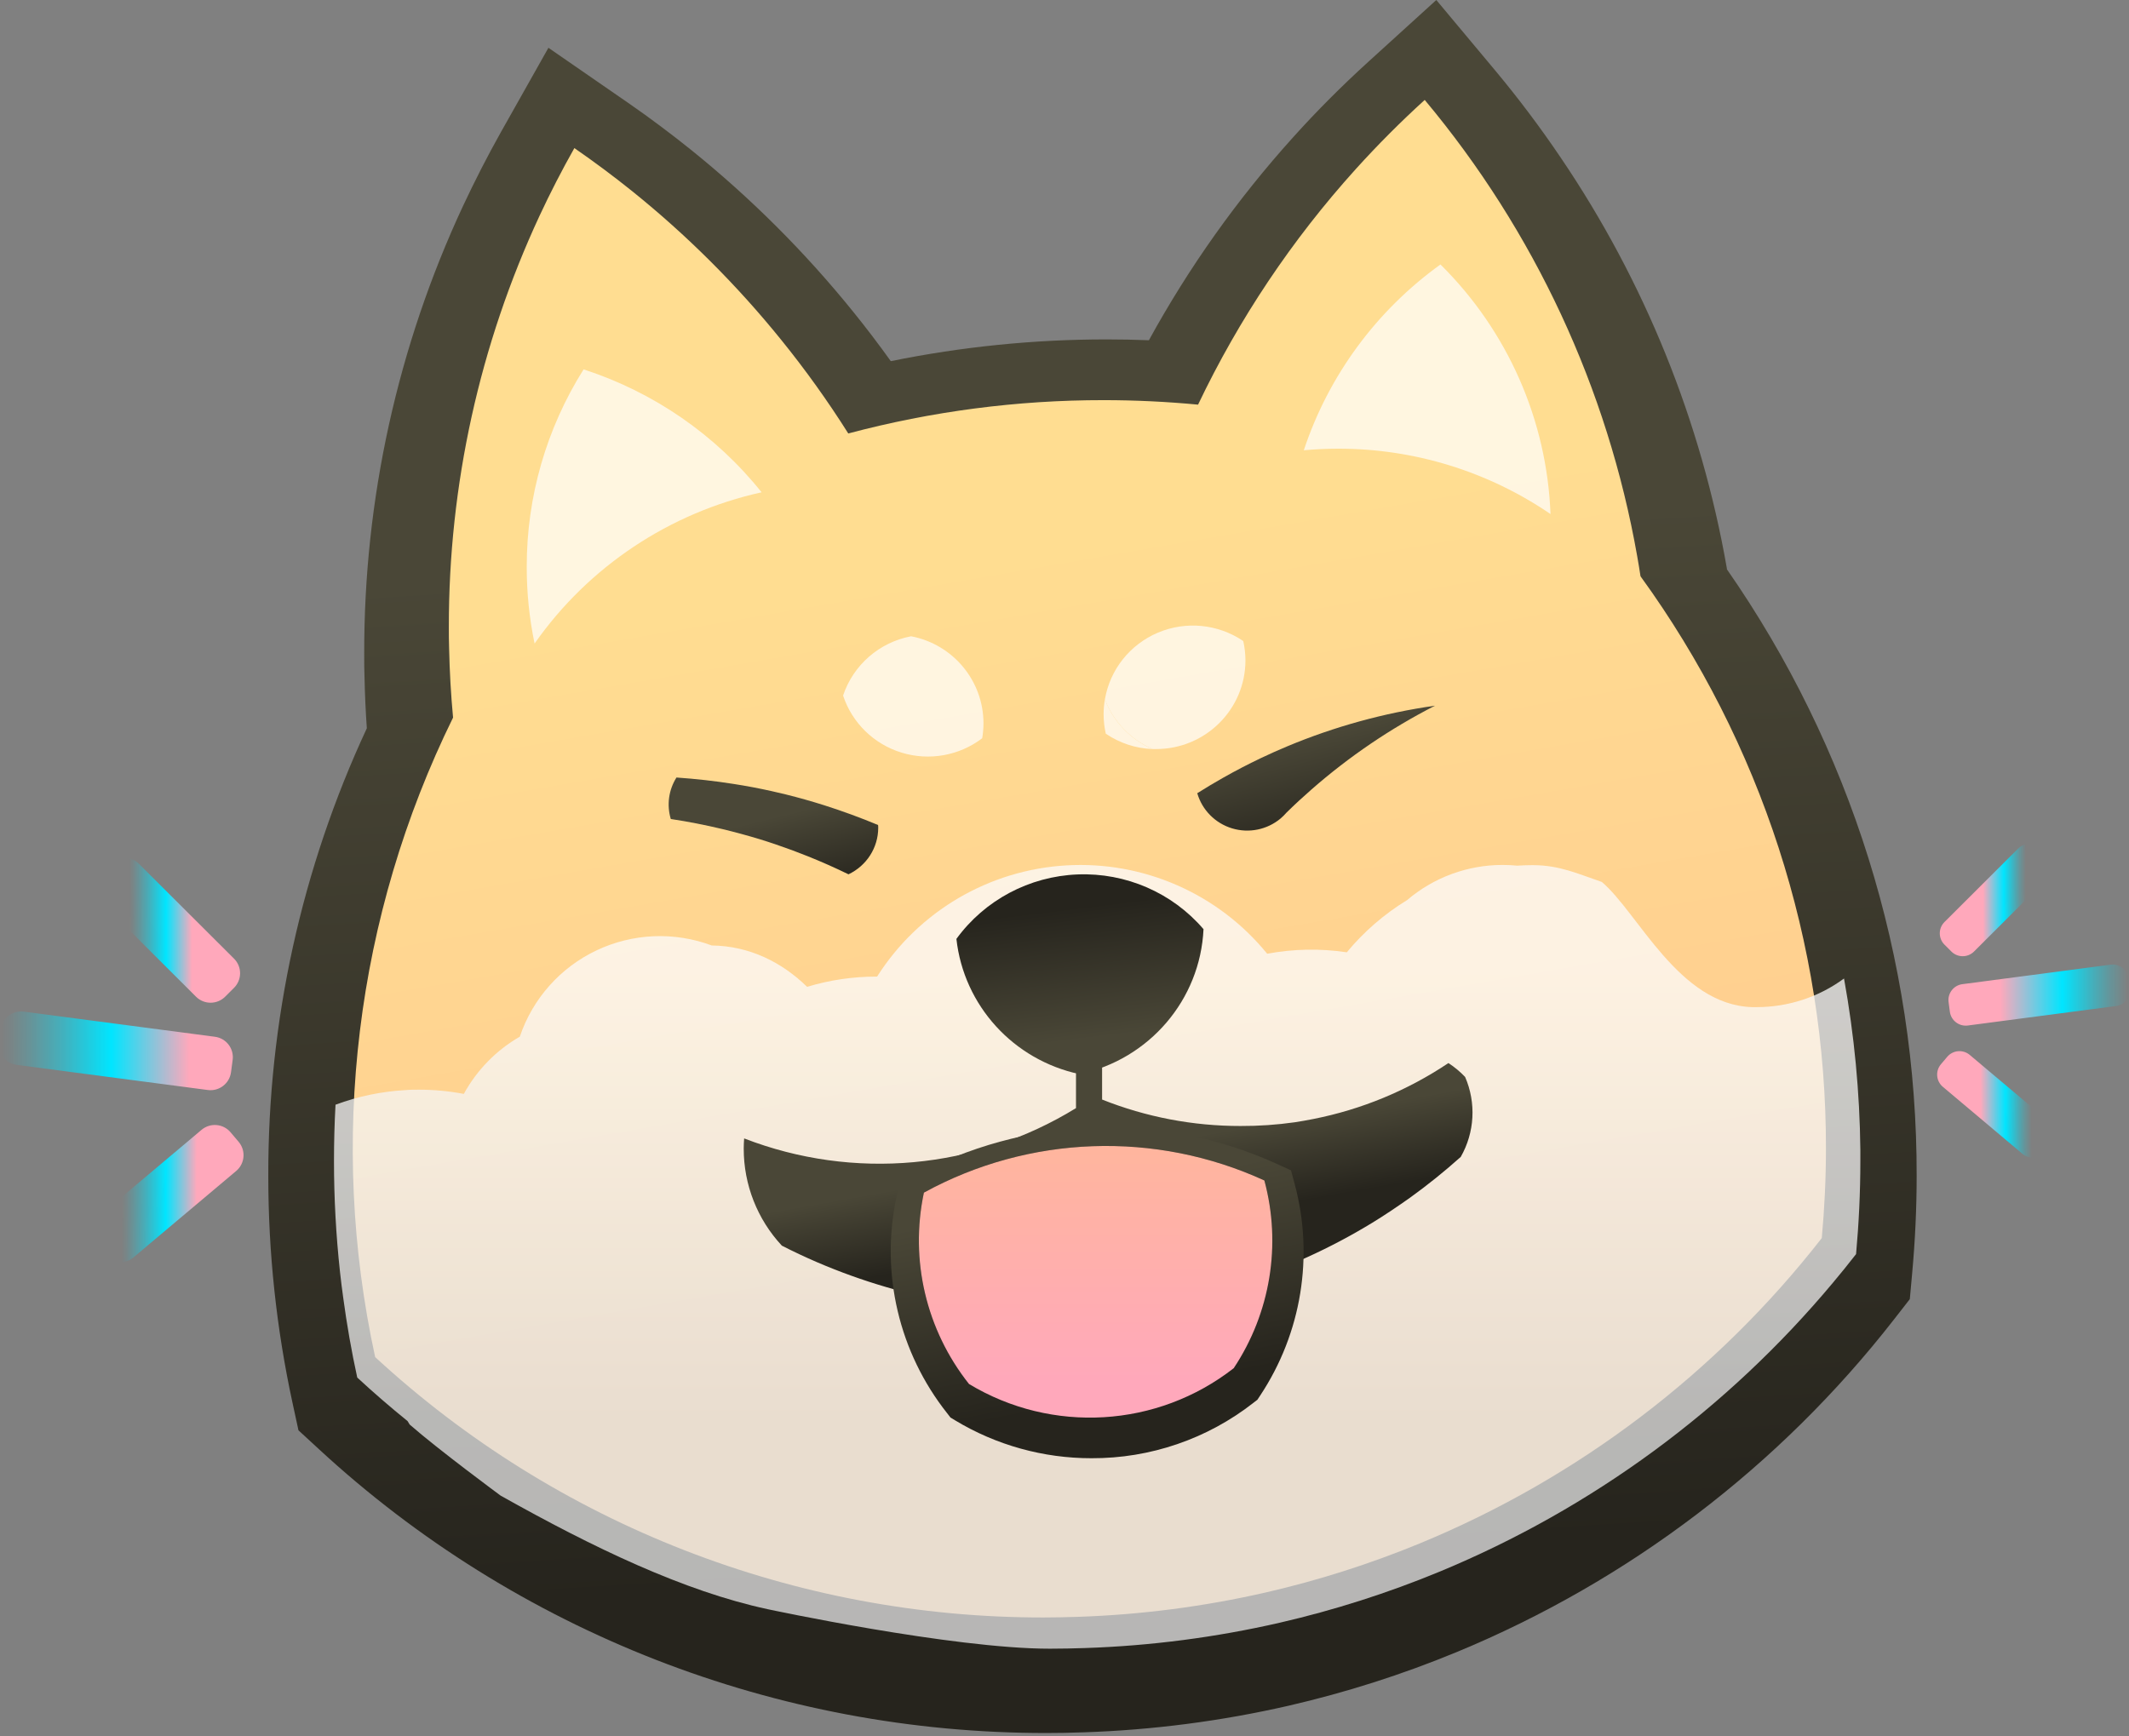 <?xml version="1.0" encoding="UTF-8"?>
<svg width="613px" height="500px" viewBox="0 0 613 500" version="1.1" xmlns="http://www.w3.org/2000/svg" xmlns:xlink="http://www.w3.org/1999/xlink">
    <rect x="0" y="0" width="613" height="500" fill="#808080" stroke="none"/>
    <!-- Generator: Sketch 55.1 (78136) - https://sketchapp.com -->
    <title>emblem</title>
    <desc>Created with Sketch.</desc>
    <defs>
        <linearGradient x1="51.297%" y1="90.282%" x2="47.882%" y2="31.353%" id="linearGradient-1">
            <stop stop-color="#26241D" offset="0%"></stop>
            <stop stop-color="#4A4737" offset="100%"></stop>
        </linearGradient>
        <linearGradient x1="52.702%" y1="84.639%" x2="43.199%" y2="29.942%" id="linearGradient-2">
            <stop stop-color="#FFCA90" offset="0%"></stop>
            <stop stop-color="#FFDD91" offset="100%"></stop>
        </linearGradient>
        <linearGradient x1="50%" y1="14.398%" x2="50%" y2="71.191%" id="linearGradient-3">
            <stop stop-color="#FCFBFA" offset="0%"></stop>
            <stop stop-color="#E2E2E2" offset="100%"></stop>
        </linearGradient>
        <linearGradient x1="56.871%" y1="66.101%" x2="48.341%" y2="44.279%" id="linearGradient-4">
            <stop stop-color="#26241D" offset="0%"></stop>
            <stop stop-color="#4A4737" offset="100%"></stop>
        </linearGradient>
        <linearGradient x1="47.078%" y1="17.354%" x2="56.766%" y2="82.073%" id="linearGradient-5">
            <stop stop-color="#26241D" offset="0%"></stop>
            <stop stop-color="#4A4737" offset="100%"></stop>
        </linearGradient>
        <linearGradient x1="75.451%" y1="100.707%" x2="41.407%" y2="27.37%" id="linearGradient-6">
            <stop stop-color="#26241D" offset="0%"></stop>
            <stop stop-color="#4A4737" offset="100%"></stop>
        </linearGradient>
        <linearGradient x1="86.047%" y1="115.875%" x2="47.067%" y2="42.823%" id="linearGradient-7">
            <stop stop-color="#26241D" offset="0%"></stop>
            <stop stop-color="#4A4737" offset="100%"></stop>
        </linearGradient>
        <linearGradient x1="59.559%" y1="80.903%" x2="45.617%" y2="24.335%" id="linearGradient-8">
            <stop stop-color="#26241D" offset="0%"></stop>
            <stop stop-color="#4A4737" offset="100%"></stop>
        </linearGradient>
        <linearGradient x1="50.012%" y1="83.526%" x2="50.012%" y2="-3.603%" id="linearGradient-9">
            <stop stop-color="#FFA8BB" offset="0%"></stop>
            <stop stop-color="#FFB79A" offset="100%"></stop>
        </linearGradient>
        <linearGradient x1="18.019%" y1="41.68%" x2="81.957%" y2="58.326%" id="linearGradient-10">
            <stop stop-color="#00E5FF" stop-opacity="0" offset="0%"></stop>
            <stop stop-color="#00E5FF" stop-opacity="0.06" offset="5%"></stop>
            <stop stop-color="#00E5FF" stop-opacity="0.2" offset="13%"></stop>
            <stop stop-color="#00E5FF" stop-opacity="0.44" offset="25%"></stop>
            <stop stop-color="#00E5FF" stop-opacity="0.77" offset="39%"></stop>
            <stop stop-color="#00E5FF" offset="48%"></stop>
            <stop stop-color="#FFA8BB" offset="82%"></stop>
        </linearGradient>
        <linearGradient x1="21.812%" y1="58.699%" x2="78.17%" y2="41.296%" id="linearGradient-11">
            <stop stop-color="#00E5FF" stop-opacity="0" offset="0%"></stop>
            <stop stop-color="#00E5FF" stop-opacity="0.06" offset="5%"></stop>
            <stop stop-color="#00E5FF" stop-opacity="0.2" offset="13%"></stop>
            <stop stop-color="#00E5FF" stop-opacity="0.44" offset="25%"></stop>
            <stop stop-color="#00E5FF" stop-opacity="0.77" offset="39%"></stop>
            <stop stop-color="#00E5FF" offset="48%"></stop>
            <stop stop-color="#FFA8BB" offset="82%"></stop>
        </linearGradient>
        <linearGradient x1="0.76%" y1="51.493%" x2="99.252%" y2="48.511%" id="linearGradient-12">
            <stop stop-color="#00E5FF" stop-opacity="0" offset="0%"></stop>
            <stop stop-color="#00E5FF" stop-opacity="0.06" offset="5%"></stop>
            <stop stop-color="#00E5FF" stop-opacity="0.2" offset="13%"></stop>
            <stop stop-color="#00E5FF" stop-opacity="0.44" offset="25%"></stop>
            <stop stop-color="#00E5FF" stop-opacity="0.77" offset="39%"></stop>
            <stop stop-color="#00E5FF" offset="48%"></stop>
            <stop stop-color="#FFA8BB" offset="82%"></stop>
        </linearGradient>
        <linearGradient x1="18.048%" y1="58.316%" x2="81.97%" y2="41.671%" id="linearGradient-13">
            <stop stop-color="#00E5FF" stop-opacity="0" offset="0%"></stop>
            <stop stop-color="#00E5FF" stop-opacity="0.06" offset="3%"></stop>
            <stop stop-color="#00E5FF" stop-opacity="0.2" offset="10%"></stop>
            <stop stop-color="#00E5FF" stop-opacity="0.44" offset="19%"></stop>
            <stop stop-color="#00E5FF" stop-opacity="0.77" offset="30%"></stop>
            <stop stop-color="#00E5FF" offset="37%"></stop>
            <stop stop-color="#FFA8BB" offset="72%"></stop>
        </linearGradient>
        <linearGradient x1="21.84%" y1="41.29%" x2="78.206%" y2="58.7%" id="linearGradient-14">
            <stop stop-color="#00E5FF" stop-opacity="0" offset="0%"></stop>
            <stop stop-color="#00E5FF" stop-opacity="0.06" offset="3%"></stop>
            <stop stop-color="#00E5FF" stop-opacity="0.2" offset="10%"></stop>
            <stop stop-color="#00E5FF" stop-opacity="0.44" offset="19%"></stop>
            <stop stop-color="#00E5FF" stop-opacity="0.77" offset="30%"></stop>
            <stop stop-color="#00E5FF" offset="37%"></stop>
            <stop stop-color="#FFA8BB" offset="72%"></stop>
        </linearGradient>
        <linearGradient x1="0.777%" y1="48.503%" x2="99.26%" y2="51.484%" id="linearGradient-15">
            <stop stop-color="#00E5FF" stop-opacity="0" offset="0%"></stop>
            <stop stop-color="#00E5FF" stop-opacity="0.06" offset="3%"></stop>
            <stop stop-color="#00E5FF" stop-opacity="0.2" offset="10%"></stop>
            <stop stop-color="#00E5FF" stop-opacity="0.44" offset="19%"></stop>
            <stop stop-color="#00E5FF" stop-opacity="0.77" offset="30%"></stop>
            <stop stop-color="#00E5FF" offset="37%"></stop>
            <stop stop-color="#FFA8BB" offset="72%"></stop>
        </linearGradient>
    </defs>
    <g id="Page-1" stroke="none" stroke-width="1" fill="none" fill-rule="evenodd">
        <g id="stacked" transform="translate(-83, -61)" fill-rule="nonzero">
            <g id="Group-2" transform="translate(81, 61)">
                <g id="emblem">
                    <path d="M499.22,163.945 L499.22,163.729 C491.843,121.376 475.546,81.06 451.403,45.438 C445.558,36.776 439.277,28.414 432.585,20.384 L415.554,0 L395.898,17.871 C388.418,24.678 381.154,31.936 374.304,39.559 C358.244,57.367 344.316,76.977 332.801,97.992 C328.717,97.823 324.652,97.748 320.644,97.748 C299.766,97.745 278.942,99.843 258.487,104.011 C255.025,99.182 251.421,94.438 247.723,89.862 C233.844,72.669 218.161,57.003 200.941,43.131 C195.098,38.443 189.02,33.886 182.866,29.629 L159.908,13.764 L146.227,38.049 C142.331,44.978 138.699,52.113 135.322,59.305 C116.473,99.766 106.76,143.855 106.868,188.464 C106.868,190.836 106.868,193.152 106.953,195.027 C107.057,199.875 107.273,204.807 107.621,209.738 C88.818,250.142 79.134,294.163 79.251,338.7 C79.242,360.692 81.585,382.622 86.244,404.119 L87.937,411.929 L93.818,417.348 C150.812,469.999 225.69,499.205 303.406,499.101 C306.624,499.101 309.993,499.044 314.011,498.904 C333.851,498.244 353.582,495.685 372.931,491.262 C389.481,487.457 405.686,482.288 421.378,475.81 C470.987,455.296 514.391,422.28 547.329,380.003 L551.892,374.142 L552.561,366.763 C553.426,357.331 553.86,347.889 553.86,338.7 C553.991,276.253 534.923,215.265 499.22,163.945 L499.22,163.945 Z" id="Outline" fill="url(#linearGradient-1)"></path>
                    <path d="M474.349,165.966 C474.06,164.053 473.746,162.145 473.407,160.239 C464.886,111.854 443.79,66.532 412.216,28.777 C405.279,35.088 398.665,41.724 392.374,48.685 C374.024,69.001 358.726,91.854 346.957,116.534 C338.001,115.69 328.933,115.24 319.761,115.24 C294.938,115.225 270.222,118.452 246.243,124.838 C240.35,115.493 233.911,106.502 226.957,97.91 C214.209,82.129 199.801,67.75 183.978,55.021 C178.604,50.709 173.07,46.585 167.376,42.649 C163.779,49.022 160.439,55.517 157.357,62.134 C140.092,99.266 131.177,139.7 131.234,180.615 C131.234,182.64 131.234,184.655 131.31,186.67 C131.454,193.393 131.834,200.057 132.449,206.662 C104.384,263.798 96.482,328.68 110.018,390.836 C162.359,439.139 231.131,465.931 302.509,465.827 C305.777,465.827 309.025,465.752 312.255,465.649 C330.485,465.044 348.615,462.697 366.393,458.638 C381.581,455.151 396.451,450.414 410.85,444.476 C456.428,425.661 496.3,395.362 526.546,356.56 C527.319,348.068 527.743,339.483 527.743,330.794 C527.831,271.625 509.145,213.94 474.349,165.966 Z" id="Path" fill="url(#linearGradient-2)"></path>
                    <path d="M223.02,463.439 C223.02,463.439 276.093,474.82 304.285,474.82 C307.662,474.82 311.03,474.745 314.388,474.632 C333.271,474.006 352.049,471.563 370.462,467.339 C386.208,463.712 401.625,458.786 416.555,452.612 C460.434,434.425 499.257,405.901 529.71,369.474 C531.999,366.749 534.234,363.983 536.417,361.176 C537.216,352.351 537.649,343.413 537.649,334.372 C537.649,333.291 537.649,332.21 537.649,331.139 C537.469,314.592 535.896,298.09 532.946,281.807 C525.661,287.169 516.849,290.057 507.801,290.049 C507.35,290.049 506.917,290.049 506.475,290.049 C485.376,289.401 473.711,262.888 463.204,253.997 C456.205,251.62 451.097,249.176 443.299,249.157 L443.186,249.157 C441.728,249.157 440.289,249.223 438.85,249.308 C437.486,249.176 436.103,249.101 434.701,249.101 C424.603,249.083 414.83,252.673 407.149,259.223 C400.567,263.239 394.698,268.321 389.784,274.26 C382.173,273.121 374.424,273.261 366.859,274.674 C352.794,257.394 331.269,247.925 309.015,249.229 C286.76,250.532 266.49,262.449 254.542,281.252 L254.373,281.252 C247.601,281.253 240.866,282.247 234.384,284.203 C227.159,277.145 217.809,272.418 206.934,272.296 C196.131,268.255 184.148,268.768 173.729,273.718 C163.311,278.668 155.35,287.631 151.67,298.555 C144.884,302.469 139.306,308.171 135.546,315.039 C131.295,314.234 126.977,313.828 122.65,313.827 C121.342,313.827 120.035,313.827 118.736,313.949 C111.853,314.329 105.066,315.745 98.606,318.15 C98.311,323.507 98.164,328.908 98.164,334.353 C98.164,345.028 98.743,355.695 99.895,366.307 C100.177,368.826 100.478,371.326 100.835,373.826 C101.876,381.564 103.218,389.198 104.861,396.73 C109.546,401.065 114.375,405.244 119.348,409.267 L119.969,410.273 C128.294,417.566 146.157,430.742 146.157,430.742 C172.844,445.732 198.901,458.251 223.02,463.439 Z" id="Path" fill="url(#linearGradient-3)" opacity="0.77"></path>
                    <path d="M423.85,310.16 C422.41,308.641 420.796,307.297 419.042,306.158 C407.262,314.053 394.039,319.528 380.137,322.268 C378.381,322.617 376.606,322.927 374.812,323.21 C369.63,323.945 364.402,324.303 359.168,324.283 C345.525,324.299 332.003,321.714 319.324,316.666 L319.324,289.568 L311.811,289.568 L311.811,319.133 C283.062,336.823 247.727,340.051 216.262,327.861 C216.187,328.803 216.14,329.81 216.14,330.789 C216.126,341.167 220.051,351.161 227.118,358.744 C230.442,360.448 233.842,362.039 237.288,363.527 C289.257,385.843 348.776,381.613 397.087,352.172 C400.787,349.912 404.402,347.464 407.923,344.979 C413.018,341.309 417.914,337.371 422.592,333.181 C426.611,326.136 427.077,317.603 423.85,310.16 Z" id="Path" fill="url(#linearGradient-4)"></path>
                    <path d="M348.526,267.597 C339.53,257.1 326.156,251.287 312.264,251.834 C298.372,252.381 285.506,259.227 277.38,270.398 C279.494,289.591 293.784,305.287 312.845,309.353 C332.932,305.067 347.583,287.922 348.526,267.597 Z" id="Path" fill="url(#linearGradient-5)"></path>
                    <g id="Group" opacity="0.72" transform="translate(153.099, 75.54)" fill="#FFFFFF">
                        <path d="M224.3,54.138 C227.565,53.839 230.885,53.68 234.187,53.68 C256.02,53.649 277.346,60.213 295.335,72.502 C294.302,45.426 282.981,19.744 263.651,0.626 C245.198,13.91 231.428,32.635 224.3,54.138 L224.3,54.138 Z" id="Path"></path>
                        <path d="M2.822,109.8 C18.337,87.648 41.668,72.1 68.185,66.241 C54.965,49.703 37.142,37.392 16.933,30.84 C6.209,47.882 0.536,67.581 0.564,87.679 C0.549,95.11 1.306,102.523 2.822,109.8 L2.822,109.8 Z" id="Path"></path>
                        <path d="M91.647,124.781 C94.243,132.644 100.517,138.769 108.477,141.211 C116.437,143.654 125.095,142.11 131.703,137.07 C131.945,135.65 132.068,134.212 132.07,132.771 C132.071,120.534 123.329,110.019 111.233,107.706 C102.07,109.448 94.575,115.982 91.647,124.781 Z" id="Path"></path>
                        <path d="M167.028,125.902 C166.786,127.307 166.664,128.729 166.661,130.154 C166.664,132.041 166.875,133.921 167.291,135.762 C171.264,138.471 175.929,140.007 180.744,140.191 C174.432,137.442 169.493,132.296 167.028,125.902 Z" id="Path"></path>
                        <path d="M207.499,114.688 C207.496,112.801 207.285,110.921 206.868,109.08 C199.635,104.164 190.378,103.251 182.313,106.656 C174.247,110.062 168.485,117.317 167.028,125.902 C169.495,132.292 174.434,137.435 180.744,140.182 C181.092,140.182 181.44,140.182 181.798,140.182 C195.975,140.177 207.473,128.772 207.499,114.688 Z" id="Path"></path>
                    </g>
                    <path d="M372.644,214.938 C370.064,216.017 367.52,217.153 364.996,218.354 C361.312,220.11 357.696,221.993 354.149,224.004 C351.634,225.418 349.166,226.908 346.725,228.444 C348.128,233.285 351.896,237.093 356.738,238.562 C361.581,240.031 366.841,238.962 370.718,235.722 C371.336,235.191 371.914,234.615 372.448,234 C374.773,231.717 377.17,229.498 379.638,227.345 C390.438,217.882 402.373,209.785 415.17,203.237 C400.551,205.314 386.259,209.246 372.644,214.938 L372.644,214.938 Z" id="Path" fill="url(#linearGradient-6)"></path>
                    <path d="M239.33,231.918 C235.706,230.771 232.037,229.736 228.325,228.812 C226.938,228.468 225.55,228.143 224.153,227.836 C220.567,227.036 216.942,226.351 213.28,225.781 C207.856,224.925 202.354,224.305 196.773,223.921 C194.525,227.493 193.931,231.84 195.14,235.87 C200.17,236.623 205.126,237.609 210.005,238.771 C213.629,239.645 217.21,240.618 220.746,241.691 C222.35,242.181 223.942,242.698 225.522,243.244 C228.599,244.285 231.628,245.407 234.611,246.61 C238.581,248.203 242.479,249.933 246.305,251.799 C251.528,249.326 254.854,244.127 254.865,238.418 C254.865,238.139 254.865,237.878 254.818,237.599 C249.766,235.492 244.603,233.598 239.33,231.918 Z" id="Path" fill="url(#linearGradient-7)"></path>
                    <path d="M316.248,419.964 C302.409,419.974 288.834,416.201 277.003,409.056 L275.665,408.24 L274.722,407.021 C260.831,389.486 255.472,366.721 260.089,344.869 L260.899,340.996 L264.386,339.12 C296.999,321.234 336.212,319.841 370.023,335.369 L373.717,337.067 L374.772,340.977 C380.366,361.779 376.744,383.969 364.822,401.938 L364.049,403.11 L362.937,403.973 C349.638,414.403 333.18,420.04 316.248,419.964 L316.248,419.964 Z" id="Path" fill="url(#linearGradient-8)"></path>
                    <path d="M357.227,394.031 C367.811,378.1 371.022,358.42 366.05,339.976 C334.67,325.584 298.282,326.881 268.018,343.472 C263.908,362.851 268.667,383.045 281.007,398.589 C304.888,413.008 335.255,411.193 357.227,394.031 L357.227,394.031 Z" id="Path" fill="#202020"></path>
                    <path d="M357.227,394.031 C367.811,378.1 371.022,358.42 366.05,339.976 C334.67,325.584 298.282,326.881 268.018,343.472 C263.908,362.851 268.667,383.045 281.007,398.589 C304.888,413.008 335.255,411.193 357.227,394.031 L357.227,394.031 Z" id="Path" fill="url(#linearGradient-9)"></path>
                    <path d="M30.899,335.994 L69.57,336.042 C72.842,336.046 75.495,338.698 75.499,341.971 L75.503,345.583 C75.507,348.862 72.853,351.523 69.574,351.527 C69.569,351.527 69.564,351.527 69.559,351.527 L30.889,351.479 C27.616,351.475 24.964,348.823 24.96,345.55 L24.955,341.938 C24.951,338.659 27.606,335.998 30.884,335.994 C30.889,335.994 30.894,335.994 30.899,335.994 Z" id="Rectangle" fill="url(#linearGradient-10)" transform="translate(50.229, 343.761) rotate(-40.16) translate(-50.229, -343.761) "></path>
                    <path d="M30.891,260.196 L69.551,260.147 C72.83,260.143 75.491,262.798 75.495,266.076 C75.495,266.081 75.495,266.086 75.495,266.091 L75.49,269.707 C75.486,272.98 72.834,275.632 69.562,275.636 L30.901,275.685 C27.623,275.689 24.962,273.034 24.958,269.756 C24.958,269.751 24.958,269.746 24.958,269.741 L24.962,266.125 C24.966,262.852 27.618,260.2 30.891,260.196 Z" id="Rectangle" fill="url(#linearGradient-11)" transform="translate(50.226, 267.916) rotate(45) translate(-50.226, -267.916) "></path>
                    <path d="M7.596,294.909 L63.104,294.891 C66.383,294.886 69.041,297.543 69.043,300.821 C69.043,300.823 69.043,300.824 69.039,300.825 L69.037,304.422 C69.033,307.699 66.376,310.356 63.099,310.361 L7.591,310.379 C4.312,310.384 1.654,307.727 1.653,304.448 C1.653,304.447 1.653,304.446 1.657,304.444 L1.658,300.847 C1.663,297.57 4.319,294.914 7.596,294.909 Z" id="Rectangle" fill="url(#linearGradient-12)" transform="translate(35.348, 302.635) rotate(7.51) translate(-35.348, -302.635) "></path>
                    <path d="M561.746,312.077 L591.753,312.04 C594.298,312.037 596.363,314.097 596.367,316.642 C596.367,316.646 596.367,316.65 596.367,316.654 L596.363,319.458 C596.36,321.998 594.301,324.057 591.761,324.06 L561.754,324.098 C559.209,324.101 557.143,322.04 557.14,319.495 C557.14,319.491 557.14,319.488 557.14,319.484 L557.144,316.68 C557.147,314.139 559.205,312.081 561.746,312.077 Z" id="Rectangle" fill="url(#linearGradient-13)" transform="translate(576.753, 318.069) rotate(-139.84) translate(-576.753, -318.069) "></path>
                    <path d="M561.747,253.165 L591.746,253.203 C594.286,253.206 596.345,255.264 596.348,257.805 L596.351,260.611 C596.355,263.156 594.294,265.222 591.749,265.225 C591.745,265.225 591.741,265.225 591.737,265.225 L561.739,265.187 C559.199,265.184 557.14,263.126 557.137,260.585 L557.133,257.779 C557.13,255.234 559.19,253.168 561.735,253.165 C561.739,253.165 561.743,253.165 561.747,253.165 Z" id="Rectangle" fill="url(#linearGradient-14)" transform="translate(576.742, 259.195) rotate(135) translate(-576.742, -259.195) "></path>
                    <path d="M567.62,280.572 L610.7,280.586 C613.244,280.59 615.306,282.652 615.31,285.196 L615.311,287.988 C615.315,290.533 613.252,292.596 610.707,292.597 C610.706,292.597 610.705,292.597 610.704,292.594 L567.624,292.58 C565.08,292.576 563.018,290.514 563.014,287.971 L563.013,285.179 C563.01,282.634 565.072,280.57 567.617,280.569 C567.618,280.569 567.619,280.569 567.62,280.572 Z" id="Rectangle" fill="url(#linearGradient-15)" transform="translate(589.162, 286.583) rotate(172.49) translate(-589.162, -286.583) "></path>
                </g>
            </g>
        </g>
    </g>
</svg>